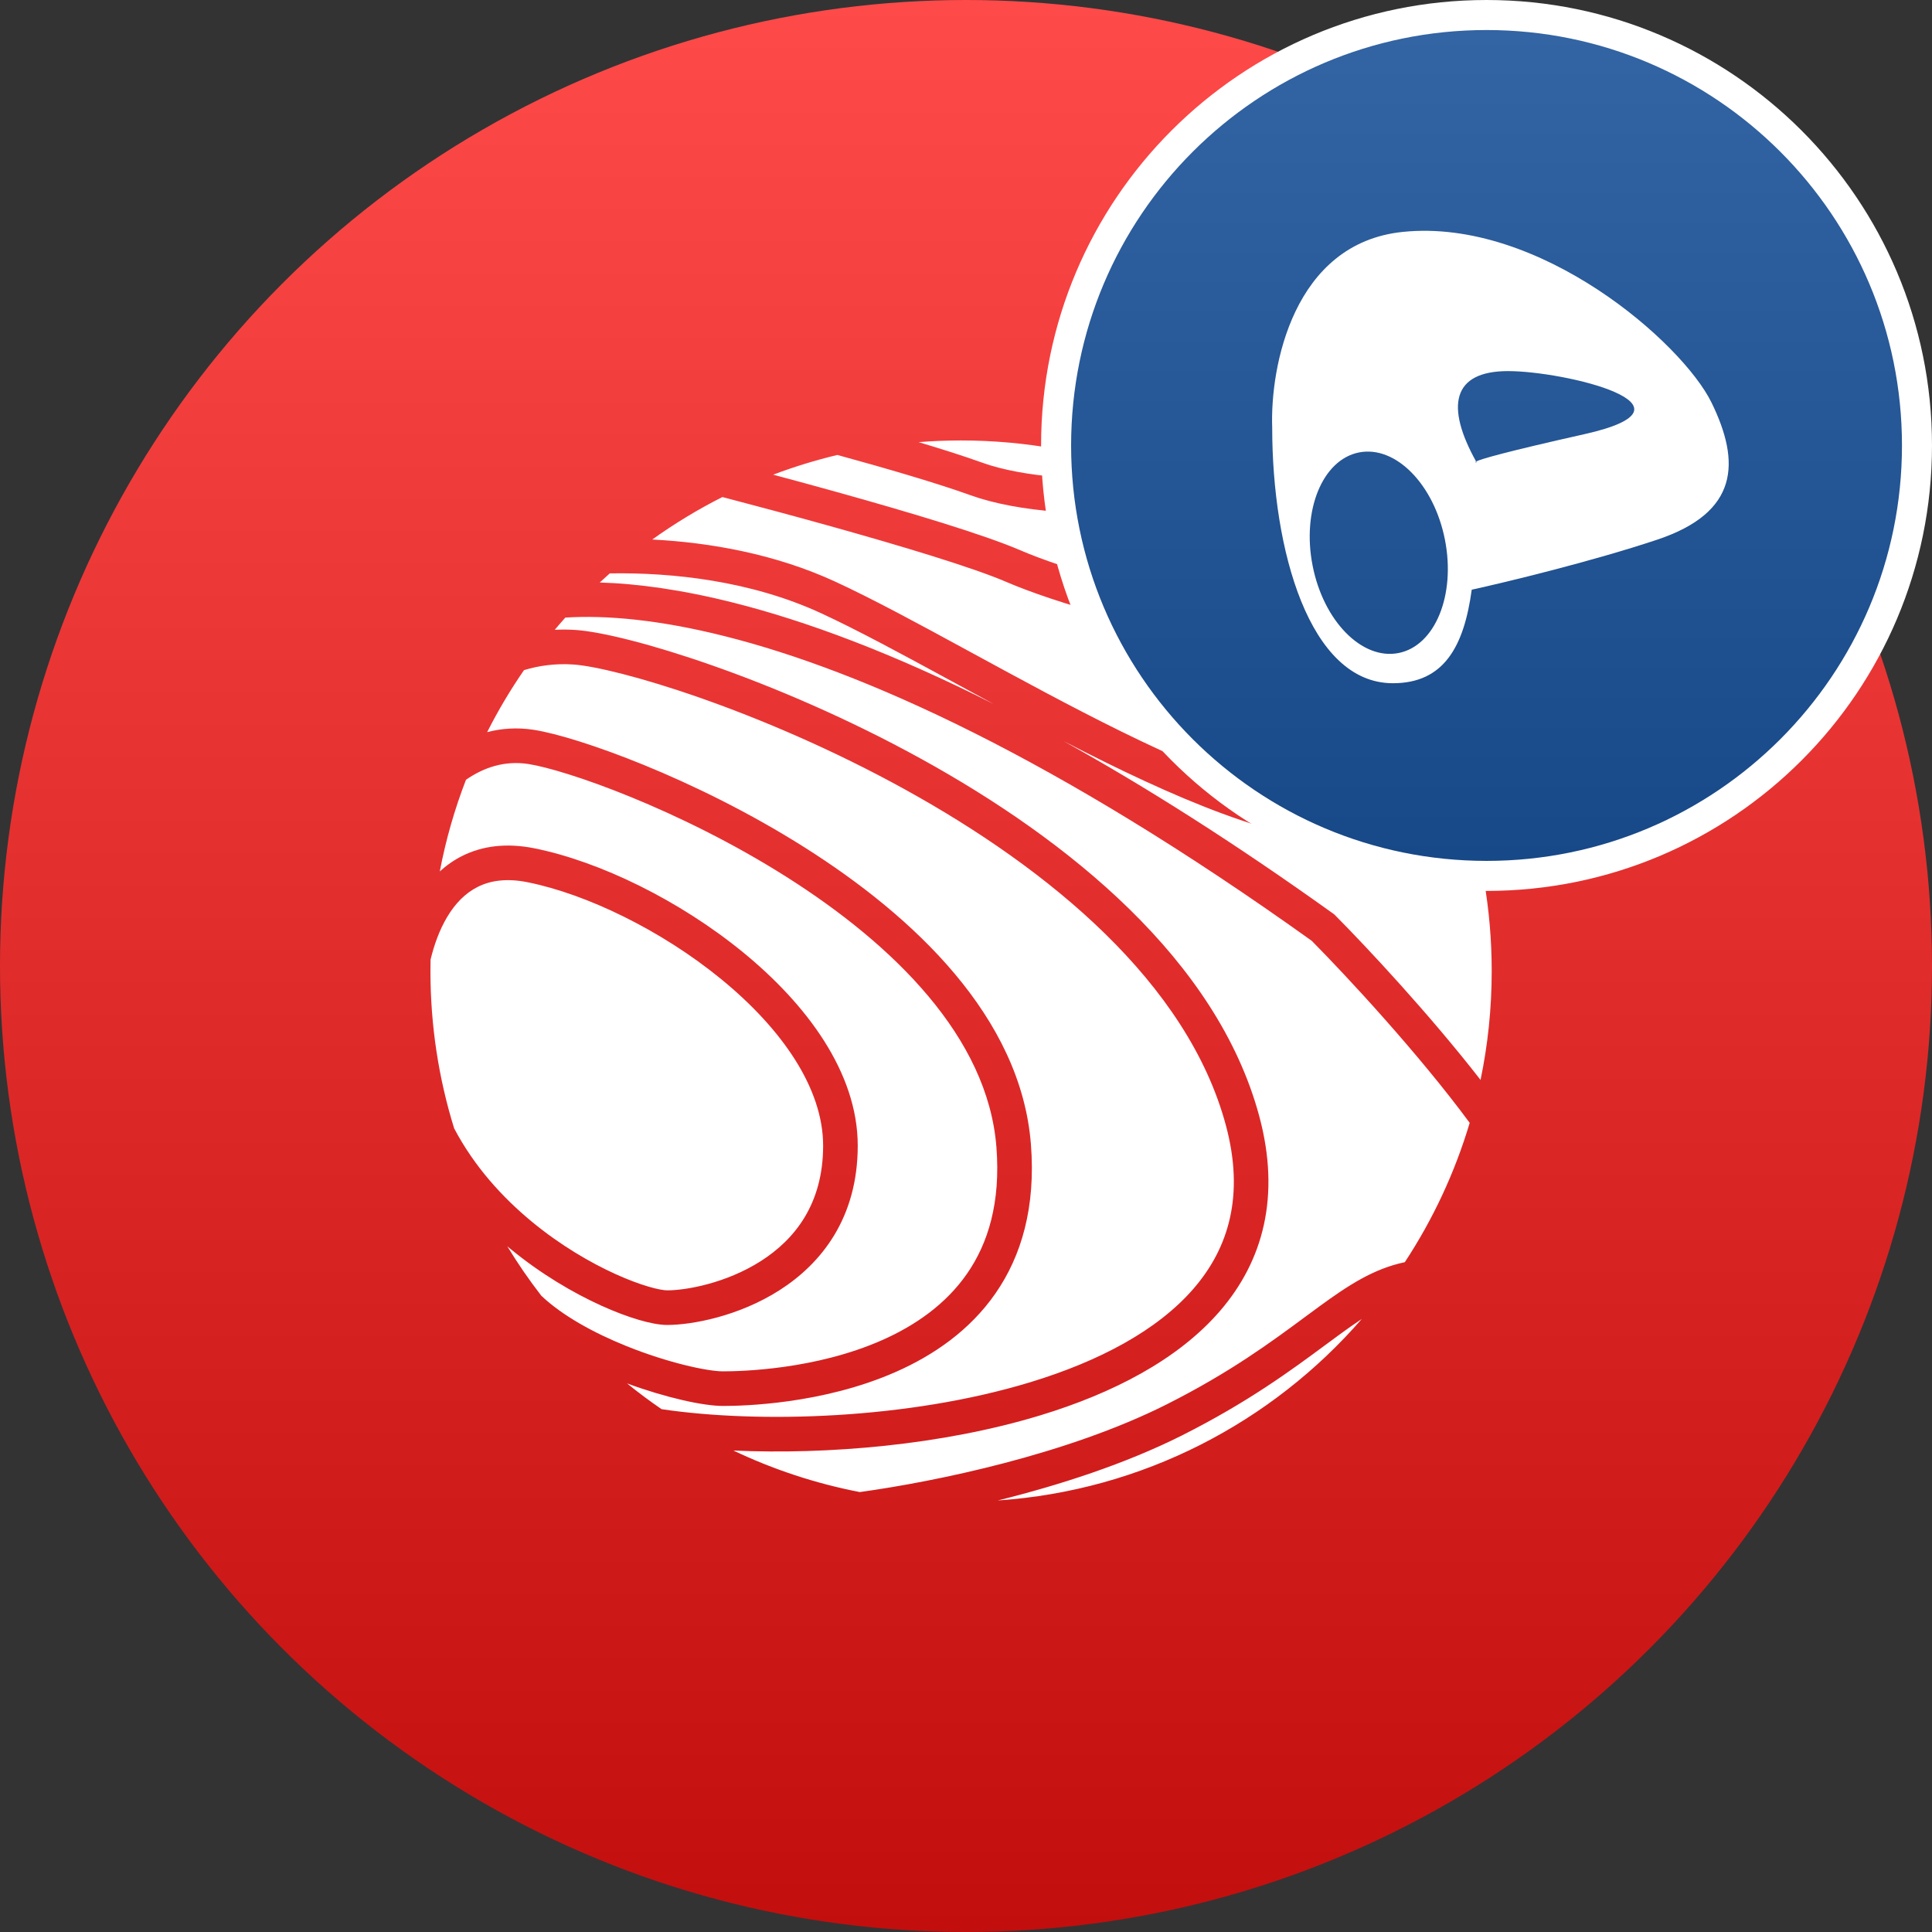 <svg width="193" height="193" viewBox="0 0 193 193" fill="none" xmlns="http://www.w3.org/2000/svg" data-reactroot=""><rect x="0" y="0" width="193" height="193" fill="#333333" stroke="none"/><circle cx="96.5" cy="96.5" r="96.5" fill="url(#1_yvecrv_icon_5e021a26-725f-4433-bfe1-b8aa9345596b)"></circle><path fill-rule="evenodd" clip-rule="evenodd" d="M83.649 45.449C88.585 46.799 93.601 48.267 96.968 49.478C101.612 51.148 109.334 51.777 115.534 50.722C117.012 50.471 118.463 50.115 119.796 49.624C124.795 52.139 129.341 55.421 133.28 59.316C131.4 60.277 128.451 60.641 124.763 60.44C116.446 59.988 106.142 56.789 101.946 54.978C98.357 53.429 91.026 51.22 83.447 49.111C81.384 48.538 79.293 47.968 77.239 47.419C79.317 46.632 81.456 45.972 83.649 45.449ZM72.166 49.652C69.715 50.888 67.373 52.309 65.159 53.896C70.932 54.194 77.446 55.339 83.445 58.107C87.216 59.848 91.79 62.329 96.67 64.986L97.116 65.228C101.89 67.827 106.97 70.592 111.991 73.064C117.173 75.615 122.233 77.824 126.766 79.204C131.347 80.599 135.154 81.07 137.94 80.402C141.263 79.605 143.288 77.789 144.483 75.525C142.264 70.527 139.295 65.935 135.718 61.893C132.888 63.745 128.726 64.118 124.575 63.892C115.742 63.412 105.033 60.075 100.576 58.152C97.244 56.714 90.154 54.566 82.52 52.442C79.045 51.475 75.486 50.521 72.166 49.652ZM146.025 79.408C144.372 81.396 142.016 82.98 138.746 83.764C135.042 84.652 130.506 83.956 125.759 82.511C120.964 81.052 115.71 78.748 110.464 76.165C109.061 75.474 107.654 74.761 106.252 74.037C114.367 78.544 123.328 84.207 133.169 91.259L133.287 91.343L133.389 91.446C136.571 94.65 142.808 101.331 147.901 107.88C148.632 104.371 149.016 100.734 149.016 97.008C149.016 90.839 147.962 84.915 146.025 79.408ZM146.817 112.169C141.722 105.266 134.61 97.591 131.038 93.984C105.499 75.7 86.164 67.025 72.44 63.562C65.801 61.887 60.507 61.44 56.476 61.694C56.117 62.096 55.764 62.503 55.417 62.915C56.091 62.88 56.785 62.883 57.498 62.931C60.063 63.104 65.078 64.34 71.165 66.478C77.308 68.635 84.697 71.765 92.054 75.824C106.657 83.881 121.586 95.85 125.797 111.509C127.949 119.511 126.172 125.981 121.864 130.972C117.639 135.865 111.104 139.202 103.928 141.386C94.098 144.377 82.664 145.325 73.263 144.903C77.226 146.788 81.46 148.196 85.891 149.052C93.527 147.994 106.625 145.288 116.553 140.289C122.855 137.116 126.969 134.074 130.343 131.579L130.348 131.575C130.861 131.196 131.356 130.83 131.84 130.477C134.666 128.419 137.202 126.744 140.335 126.088C143.131 121.835 145.331 117.156 146.817 112.169ZM136.034 131.763C135.355 132.209 134.643 132.713 133.876 133.272C133.407 133.613 132.92 133.973 132.413 134.349L132.41 134.35C129.027 136.853 124.687 140.063 118.107 143.377C112.417 146.242 105.794 148.372 99.673 149.892C114.169 148.902 127.065 142.084 136.034 131.763ZM66.089 140.772C75.774 142.209 90.683 141.803 102.921 138.079C109.805 135.984 115.63 132.902 119.247 128.713C122.78 124.62 124.324 119.342 122.459 112.407C118.636 98.19 104.827 86.82 90.383 78.851C83.216 74.896 76.005 71.841 70.019 69.739C63.978 67.617 59.336 66.52 57.266 66.381C55.472 66.26 53.823 66.495 52.345 66.944C50.984 68.916 49.753 70.986 48.665 73.139C50.086 72.767 51.644 72.646 53.32 72.906C55.53 73.249 59.579 74.476 64.371 76.438C69.199 78.414 74.893 81.181 80.401 84.668C91.287 91.559 101.989 101.608 102.985 114.312C103.476 120.578 102.045 125.457 99.447 129.203C96.868 132.923 93.233 135.392 89.523 137.034C82.149 140.298 74.122 140.449 72.214 140.449C70.26 140.449 66.512 139.624 62.639 138.197C63.752 139.101 64.903 139.96 66.089 140.772ZM54.075 129.439C56.165 131.419 59.293 133.146 62.586 134.472C66.756 136.152 70.686 136.992 72.214 136.992C74.015 136.992 81.438 136.832 88.124 133.873C91.445 132.403 94.492 130.282 96.606 127.233C98.701 124.211 99.974 120.143 99.538 114.583C98.68 103.636 89.296 94.391 78.552 87.589C73.244 84.229 67.736 81.551 63.062 79.637C58.352 77.709 54.599 76.603 52.791 76.323C50.398 75.952 48.302 76.679 46.55 77.897C45.415 80.832 44.534 83.893 43.933 87.054C44.593 86.451 45.339 85.923 46.18 85.502C48.192 84.497 50.6 84.182 53.397 84.745C59.893 86.054 67.871 89.93 74.236 95.138C80.544 100.3 85.685 107.122 85.685 114.448C85.685 121.677 82.045 126.229 77.856 128.898C73.757 131.509 69.099 132.358 66.652 132.358C65.866 132.358 64.868 132.159 63.808 131.847C62.714 131.526 61.438 131.051 60.057 130.424C57.297 129.172 54.056 127.286 50.952 124.728C50.86 124.653 50.769 124.576 50.677 124.5C51.718 126.212 52.853 127.861 54.075 129.439ZM45.367 112.719C47.359 116.498 50.165 119.6 53.151 122.06C55.996 124.405 58.973 126.136 61.486 127.276C62.741 127.846 63.865 128.261 64.782 128.53C65.732 128.809 66.357 128.901 66.652 128.901C68.531 128.901 72.526 128.194 75.998 125.982C79.379 123.828 82.228 120.289 82.228 114.448C82.228 108.703 78.099 102.766 72.047 97.814C66.052 92.908 58.579 89.316 52.714 88.134C50.567 87.702 48.958 87.978 47.726 88.595C46.474 89.221 45.459 90.273 44.654 91.631C43.9 92.904 43.367 94.382 43.012 95.863C43.004 96.244 43 96.626 43 97.008C43 102.478 43.828 107.755 45.367 112.719ZM59.911 58.19C63.692 58.301 68.143 58.913 73.286 60.21C80.522 62.036 89.162 65.229 99.28 70.337C97.996 69.643 96.729 68.953 95.488 68.278L95.486 68.277L95.018 68.022C90.107 65.349 85.642 62.929 81.996 61.246C75.01 58.022 67.17 57.175 60.916 57.279C60.577 57.578 60.242 57.882 59.911 58.19ZM114.638 47.366C108.842 45.19 102.564 44 96.008 44C94.58 44 93.165 44.056 91.766 44.167C94.164 44.885 96.366 45.587 98.138 46.225C102.073 47.64 108.996 48.26 114.638 47.366Z" fill="white"></path><path d="M191.5 44.5C191.5 68.248 172.248 87.5 148.5 87.5C124.752 87.5 105.5 68.248 105.5 44.5C105.5 20.752 124.752 1.5 148.5 1.5C172.248 1.5 191.5 20.752 191.5 44.5Z" fill="url(#2_yvecrv_icon_5e021a26-725f-4433-bfe1-b8aa9345596b)" stroke="white" stroke-width="3"></path><path fill-rule="evenodd" clip-rule="evenodd" d="M139.147 68.252C130.782 68.252 127.088 54.902 127.088 42.722C126.871 36.675 129.174 24.297 140.125 23.167C153.813 21.755 168.059 34.248 170.978 40.224C173.898 46.199 173.694 51.196 165.546 53.912C159.028 56.085 150.48 58.149 147.021 58.909C146.249 64.561 144.262 68.252 139.147 68.252ZM147.512 46.199L147.458 46.103C147.332 46.171 147.375 46.199 147.512 46.199ZM147.458 46.103C144.405 40.617 145.032 37.071 150.649 37.071C156.298 37.071 170.869 40.55 158.267 43.374C150.421 45.133 147.9 45.865 147.458 46.103ZM139.709 65.235C143.359 64.516 145.434 59.447 144.344 53.914C143.253 48.38 139.411 44.477 135.761 45.197C132.111 45.916 130.036 50.985 131.127 56.518C132.217 62.052 136.06 65.954 139.709 65.235Z" fill="white"></path><defs><linearGradient id="1_yvecrv_icon_5e021a26-725f-4433-bfe1-b8aa9345596b" x1="96.5" y1="0" x2="96.5" y2="193" gradientUnits="userSpaceOnUse"><stop stop-color="#FF4A4A"></stop><stop offset="1" stop-color="#C30E0E"></stop></linearGradient><linearGradient id="2_yvecrv_icon_5e021a26-725f-4433-bfe1-b8aa9345596b" x1="148.5" y1="0" x2="148.5" y2="89" gradientUnits="userSpaceOnUse"><stop stop-color="#3465A4"></stop><stop offset="1" stop-color="#164786"></stop></linearGradient></defs></svg>